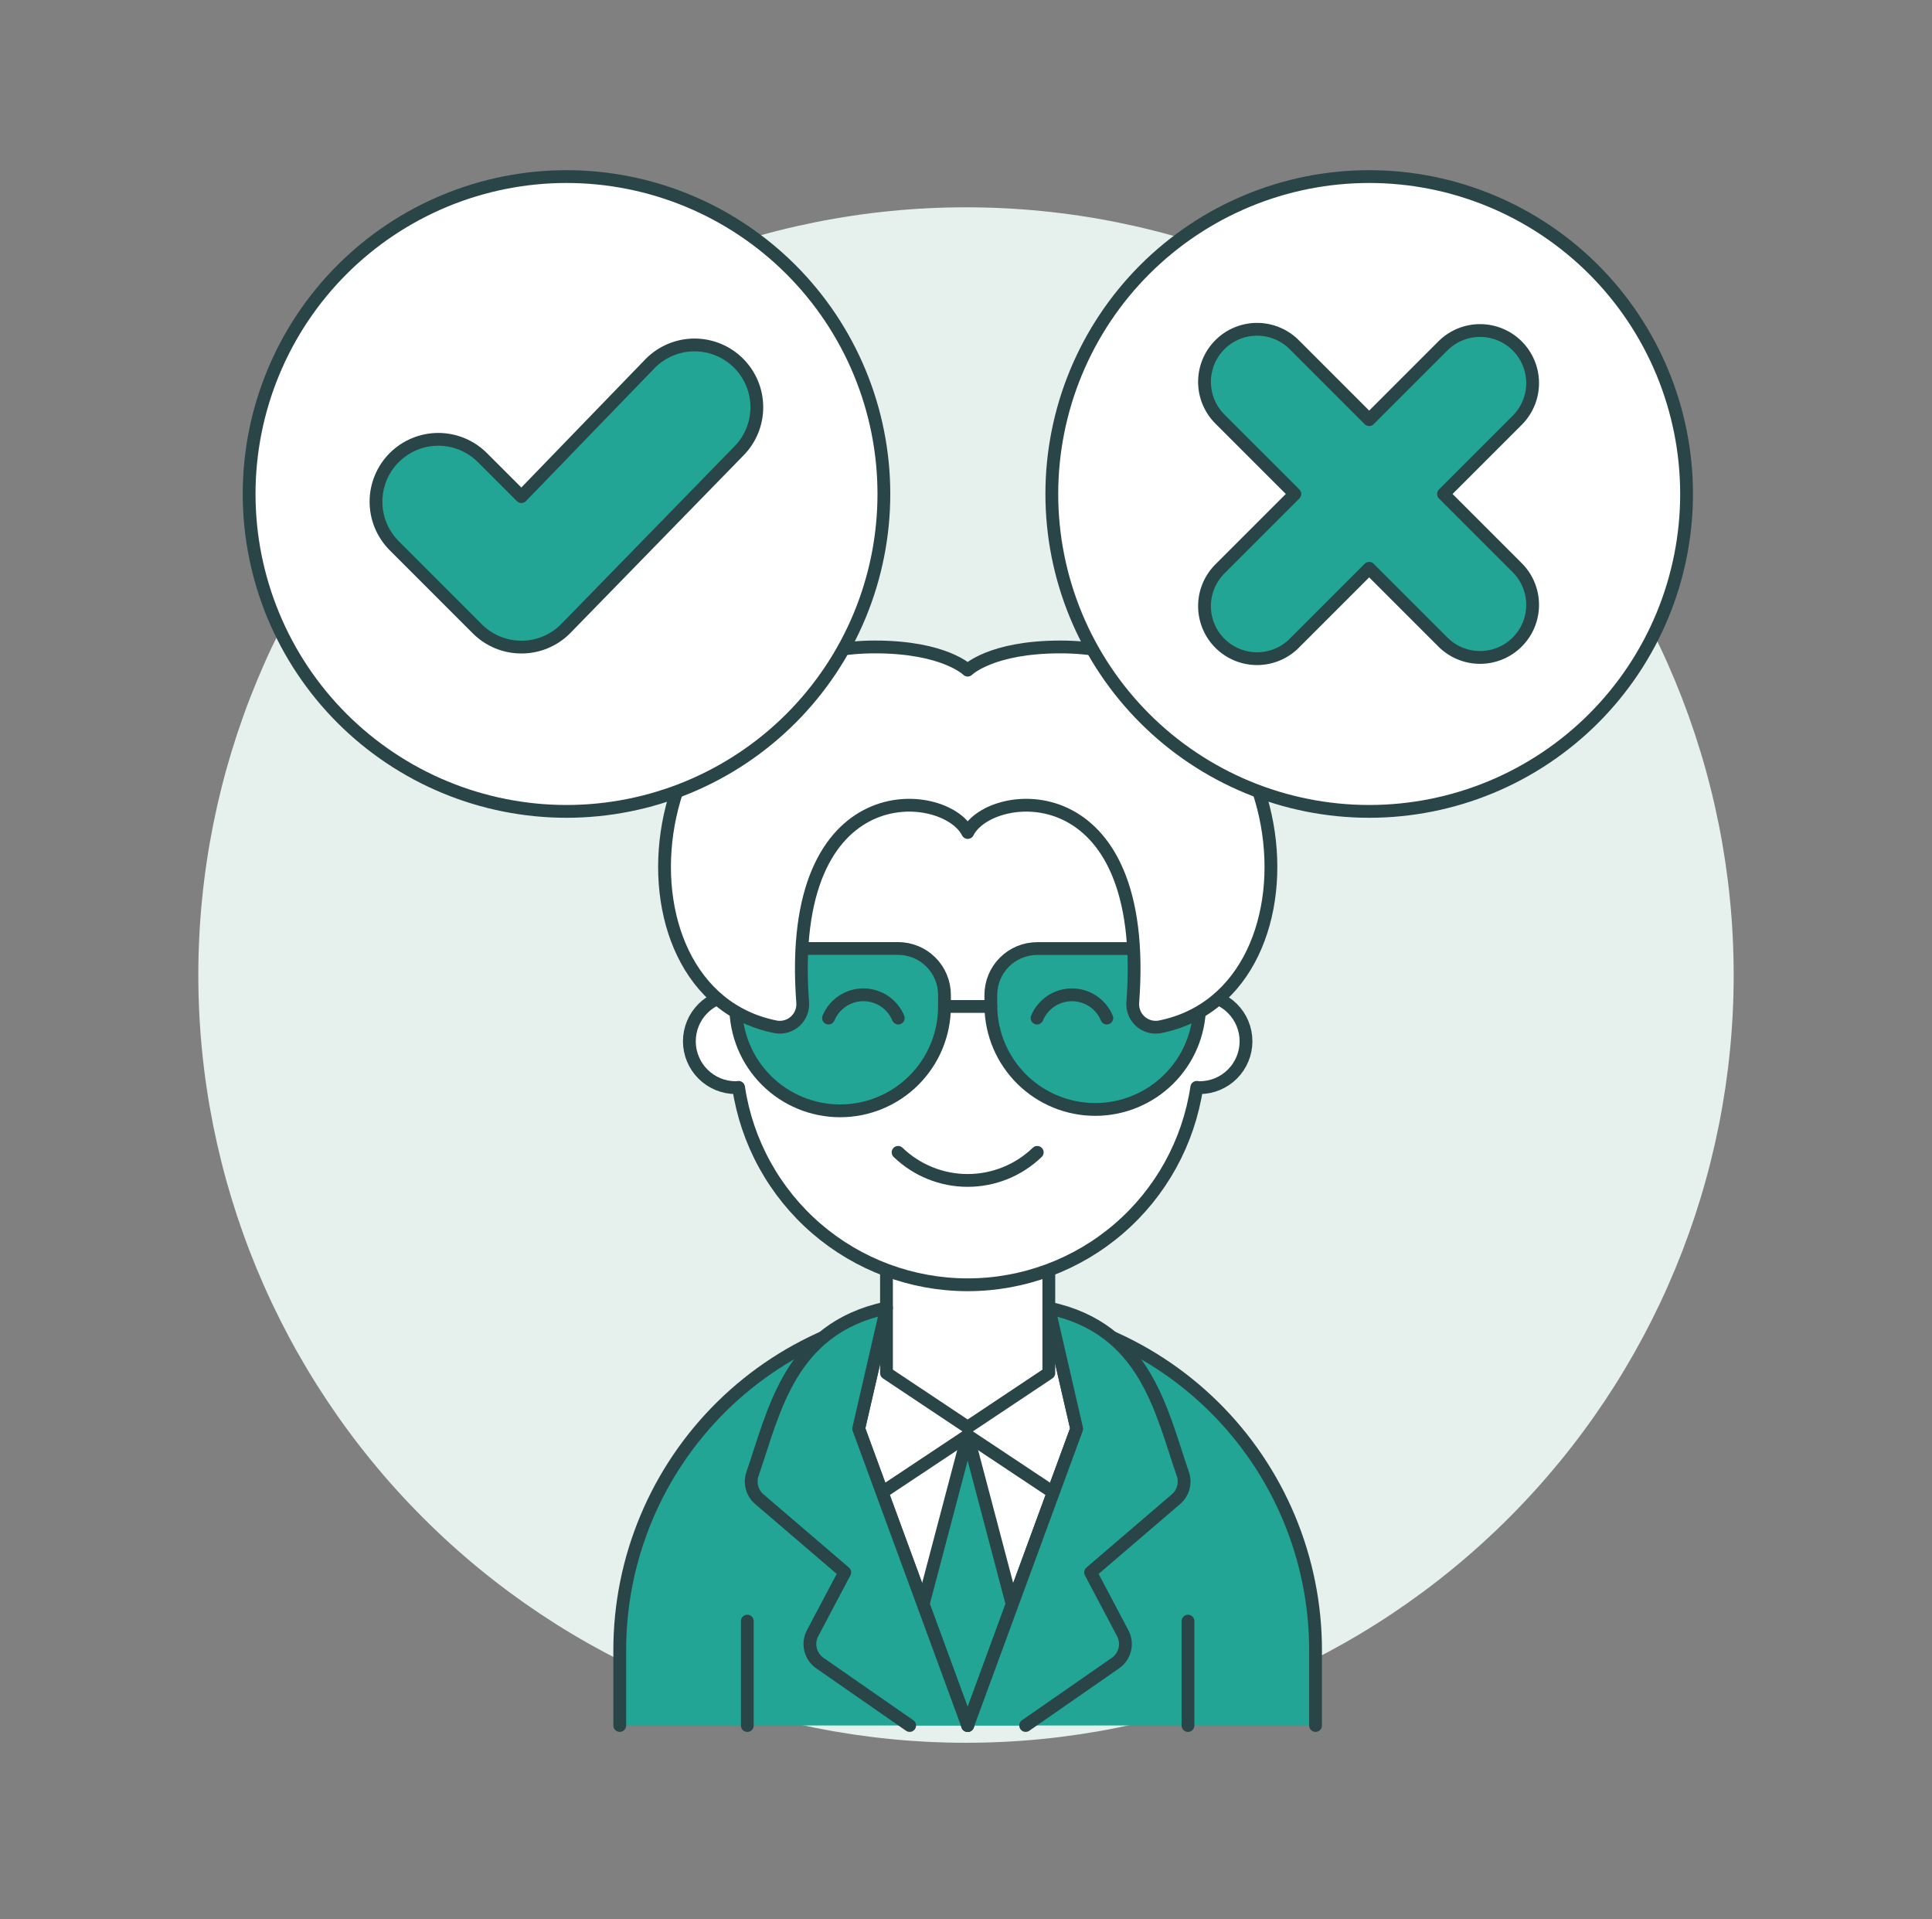 <svg width="151" height="150" viewBox="0 0 151 150" fill="none" xmlns="http://www.w3.org/2000/svg">
<rect x="0" y="0" width="151" height="150" fill="#808080" stroke="none"/>
<path d="M15.5 76.201C15.5 92.114 21.821 107.375 33.074 118.628C44.326 129.88 59.587 136.201 75.5 136.201C91.413 136.201 106.674 129.88 117.926 118.628C129.179 107.375 135.5 92.114 135.5 76.201C135.5 60.288 129.179 45.027 117.926 33.775C106.674 22.523 91.413 16.201 75.5 16.201C59.587 16.201 44.326 22.523 33.074 33.775C21.821 45.027 15.5 60.288 15.5 76.201Z" fill="#E6F0ED"/>
<path d="M75.629 102.228C72.081 102.168 68.555 102.815 65.259 104.131C61.963 105.448 58.961 107.407 56.43 109.896C53.899 112.384 51.889 115.351 50.517 118.625C49.144 121.898 48.438 125.412 48.438 128.961V134.85H102.82V128.961C102.82 125.412 102.114 121.898 100.741 118.625C99.369 115.351 97.359 112.384 94.828 109.896C92.297 107.407 89.296 105.448 86 104.131C82.704 102.815 79.178 102.168 75.629 102.228Z" fill="#22A595"/>
<path d="M102.82 134.85V128.961C102.82 125.412 102.114 121.898 100.741 118.625C99.369 115.351 97.359 112.384 94.828 109.896C92.297 107.407 89.296 105.448 86 104.131C82.704 102.815 79.178 102.168 75.629 102.228C72.081 102.168 68.555 102.815 65.259 104.131C61.963 105.448 58.961 107.407 56.43 109.896C53.899 112.384 51.889 115.351 50.517 118.625C49.144 121.898 48.438 125.412 48.438 128.961V134.85" stroke="#2A4547" stroke-linecap="round" stroke-linejoin="round"/>
<path d="M58.408 134.853V126.695" stroke="#2A4547" stroke-linecap="round" stroke-linejoin="round"/>
<path d="M92.85 134.853V126.695" stroke="#2A4547" stroke-linecap="round" stroke-linejoin="round"/>
<path d="M82.146 102.96C82.125 102.929 82.113 102.908 82.11 102.903C79.987 102.414 77.811 102.187 75.632 102.228C73.448 102.187 71.267 102.415 69.138 102.906L69.119 102.954L67.113 111.654L75.632 134.85L84.15 111.656L82.146 102.96Z" fill="white" stroke="#2A4547" stroke-linecap="round" stroke-linejoin="round"/>
<path d="M75.63 97.69H69.285V107.308L75.63 111.537L81.974 107.308V97.69H75.63Z" fill="white" stroke="#2A4547" stroke-linecap="round" stroke-linejoin="round"/>
<path d="M75.63 112.193L72.15 125.381L75.63 134.853L79.109 125.379L75.63 112.193Z" fill="#22A595" stroke="#2A4547" stroke-linecap="round" stroke-linejoin="round"/>
<path d="M82.284 116.616L75.63 112.192L68.975 116.616" stroke="#2A4547" stroke-linecap="round" stroke-linejoin="round"/>
<path d="M71.097 134.85L64.079 129.974C63.715 129.721 63.456 129.344 63.351 128.914C63.246 128.483 63.303 128.029 63.51 127.638L66.023 122.885L59.346 117.164C59.07 116.926 58.871 116.612 58.776 116.26C58.681 115.909 58.694 115.537 58.812 115.193C60.506 110.309 61.712 103.818 69.285 102.221L67.112 111.656L75.63 134.85" fill="#22A595"/>
<path d="M71.097 134.85L64.079 129.974C63.715 129.721 63.456 129.344 63.351 128.914C63.246 128.483 63.303 128.029 63.51 127.638L66.023 122.885L59.346 117.164C59.07 116.926 58.871 116.612 58.776 116.26C58.681 115.909 58.694 115.537 58.812 115.193C60.506 110.309 61.712 103.818 69.285 102.221L67.112 111.656L75.63 134.85" stroke="#2A4547" stroke-linecap="round" stroke-linejoin="round"/>
<path d="M80.162 134.85L87.181 129.973C87.545 129.721 87.804 129.344 87.909 128.913C88.013 128.483 87.957 128.029 87.749 127.638L85.238 122.884L91.913 117.163C92.189 116.927 92.387 116.614 92.483 116.264C92.578 115.914 92.567 115.543 92.45 115.2C90.757 110.316 89.551 103.825 81.977 102.228L84.151 111.663L75.631 134.85" fill="#22A595"/>
<path d="M80.162 134.85L87.181 129.973C87.545 129.721 87.804 129.344 87.909 128.913C88.013 128.483 87.957 128.029 87.749 127.638L85.238 122.884L91.913 117.163C92.189 116.927 92.387 116.614 92.483 116.264C92.578 115.914 92.567 115.543 92.45 115.2C90.757 110.316 89.551 103.825 81.977 102.228L84.151 111.663L75.631 134.85" stroke="#2A4547" stroke-linecap="round" stroke-linejoin="round"/>
<path d="M93.759 77.751V73.219C93.759 70.839 93.29 68.481 92.379 66.282C91.469 64.083 90.133 62.084 88.45 60.401C86.767 58.718 84.768 57.383 82.569 56.472C80.37 55.561 78.012 55.092 75.632 55.092C73.251 55.092 70.894 55.561 68.695 56.472C66.496 57.383 64.497 58.718 62.814 60.401C61.13 62.084 59.795 64.083 58.884 66.282C57.973 68.481 57.504 70.839 57.504 73.219V77.751C56.543 77.751 55.621 78.133 54.941 78.813C54.261 79.493 53.879 80.415 53.879 81.376C53.879 82.338 54.261 83.26 54.941 83.94C55.621 84.62 56.543 85.002 57.504 85.002C57.579 85.002 57.654 84.984 57.726 84.979C58.367 89.269 60.528 93.187 63.814 96.019C67.1 98.85 71.293 100.408 75.631 100.408C79.969 100.408 84.162 98.85 87.449 96.019C90.735 93.187 92.895 89.269 93.536 84.979C93.611 84.979 93.686 85.002 93.759 85.002C94.721 85.002 95.643 84.62 96.323 83.94C97.003 83.26 97.385 82.338 97.385 81.376C97.385 80.415 97.003 79.493 96.323 78.813C95.643 78.133 94.721 77.751 93.759 77.751Z" fill="white" stroke="#2A4547" stroke-linecap="round" stroke-linejoin="round"/>
<path d="M73.818 78.657C73.818 80.821 72.959 82.896 71.429 84.425C69.899 85.955 67.824 86.814 65.661 86.814C63.498 86.814 61.423 85.955 59.893 84.425C58.363 82.896 57.504 80.821 57.504 78.657V74.126H70.192C71.154 74.126 72.076 74.508 72.756 75.188C73.436 75.868 73.818 76.79 73.818 77.751V78.657Z" fill="#22A595" stroke="#2A4547" stroke-linecap="round" stroke-linejoin="round"/>
<path d="M93.757 78.657C93.728 80.802 92.856 82.849 91.329 84.355C89.802 85.861 87.744 86.705 85.599 86.705C83.455 86.705 81.396 85.861 79.87 84.355C78.343 82.849 77.471 80.802 77.441 78.657V77.757C77.441 76.796 77.823 75.874 78.503 75.194C79.183 74.514 80.105 74.132 81.067 74.132H93.757V78.657Z" fill="#22A595" stroke="#2A4547" stroke-linecap="round" stroke-linejoin="round"/>
<path d="M73.816 78.657H77.442" stroke="#2A4547" stroke-linecap="round" stroke-linejoin="round"/>
<path d="M75.631 52.373C75.631 52.373 77.443 50.56 82.882 50.56C101.841 50.56 104.412 77.6 90.597 80.26C90.328 80.301 90.054 80.28 89.795 80.199C89.535 80.118 89.298 79.98 89.1 79.795C88.901 79.609 88.748 79.381 88.65 79.128C88.552 78.874 88.513 78.602 88.536 78.332C89.896 60.248 77.377 61.569 75.636 65.062C73.888 61.569 61.369 60.248 62.736 78.332C62.758 78.602 62.719 78.874 62.621 79.128C62.524 79.381 62.37 79.609 62.172 79.795C61.974 79.98 61.736 80.118 61.477 80.199C61.217 80.28 60.943 80.301 60.675 80.26C46.86 77.6 49.425 50.56 68.391 50.56C73.818 50.56 75.631 52.373 75.631 52.373Z" fill="white" stroke="#2A4547" stroke-linecap="round" stroke-linejoin="round"/>
<path d="M86.507 79.563C86.282 79.025 85.903 78.565 85.418 78.242C84.933 77.919 84.363 77.746 83.78 77.746C83.197 77.746 82.627 77.919 82.141 78.242C81.656 78.565 81.277 79.025 81.053 79.563" stroke="#2A4547" stroke-linecap="round" stroke-linejoin="round"/>
<path d="M70.206 79.562C69.982 79.024 69.604 78.564 69.118 78.241C68.633 77.918 68.063 77.745 67.48 77.745C66.897 77.745 66.327 77.918 65.842 78.241C65.357 78.564 64.978 79.024 64.754 79.562" stroke="#2A4547" stroke-linecap="round" stroke-linejoin="round"/>
<path d="M81.068 90.058C79.608 91.466 77.658 92.253 75.63 92.253C73.601 92.253 71.652 91.466 70.191 90.058" stroke="#2A4547" stroke-linecap="round" stroke-linejoin="round"/>
<path d="M82.207 38.605C82.207 41.863 82.849 45.088 84.095 48.098C85.342 51.108 87.169 53.842 89.472 56.145C91.776 58.449 94.51 60.276 97.52 61.523C100.529 62.769 103.755 63.411 107.013 63.411C110.27 63.411 113.496 62.769 116.505 61.523C119.515 60.276 122.249 58.449 124.553 56.145C126.856 53.842 128.683 51.108 129.93 48.098C131.176 45.088 131.818 41.863 131.818 38.605C131.818 35.348 131.176 32.122 129.93 29.113C128.683 26.103 126.856 23.369 124.553 21.065C122.249 18.762 119.515 16.935 116.505 15.688C113.496 14.441 110.27 13.8 107.013 13.8C103.755 13.8 100.529 14.441 97.52 15.688C94.51 16.935 91.776 18.762 89.472 21.065C87.169 23.369 85.342 26.103 84.095 29.113C82.849 32.122 82.207 35.348 82.207 38.605Z" fill="white" stroke="#2A4547" stroke-linecap="round" stroke-linejoin="round"/>
<path d="M118.63 44.415L112.821 38.605L118.63 32.796C119.38 32.021 119.795 30.983 119.786 29.905C119.777 28.827 119.345 27.796 118.583 27.034C117.821 26.272 116.789 25.84 115.712 25.831C114.634 25.822 113.596 26.237 112.821 26.986L107.011 32.796L101.202 26.986C100.823 26.594 100.37 26.282 99.868 26.067C99.367 25.852 98.828 25.739 98.283 25.735C97.738 25.73 97.197 25.834 96.693 26.041C96.188 26.247 95.73 26.552 95.344 26.938C94.958 27.323 94.653 27.782 94.447 28.286C94.24 28.791 94.136 29.332 94.141 29.877C94.145 30.422 94.258 30.961 94.473 31.462C94.688 31.963 95.001 32.417 95.392 32.796L101.202 38.605L95.392 44.415C95.001 44.794 94.688 45.247 94.473 45.748C94.258 46.249 94.145 46.788 94.141 47.334C94.136 47.879 94.24 48.419 94.447 48.924C94.653 49.429 94.958 49.887 95.344 50.273C95.73 50.658 96.188 50.963 96.693 51.17C97.197 51.376 97.738 51.48 98.283 51.476C98.828 51.471 99.367 51.358 99.868 51.144C100.37 50.929 100.823 50.616 101.202 50.224L107.011 44.415L112.821 50.224C113.596 50.974 114.634 51.389 115.712 51.38C116.789 51.371 117.821 50.939 118.583 50.176C119.345 49.414 119.777 48.383 119.786 47.305C119.795 46.228 119.38 45.189 118.63 44.415Z" fill="#22A595" stroke="#2A4547" stroke-linecap="round" stroke-linejoin="round"/>
<path d="M19.471 38.605C19.471 41.863 20.112 45.089 21.359 48.098C22.605 51.108 24.433 53.842 26.736 56.146C29.04 58.449 31.774 60.276 34.783 61.523C37.793 62.769 41.019 63.411 44.276 63.411C47.534 63.411 50.759 62.769 53.769 61.523C56.778 60.276 59.513 58.449 61.816 56.146C64.12 53.842 65.947 51.108 67.194 48.098C68.44 45.089 69.082 41.863 69.082 38.605C69.082 35.348 68.44 32.122 67.194 29.113C65.947 26.103 64.12 23.369 61.816 21.065C59.513 18.762 56.778 16.935 53.769 15.688C50.759 14.442 47.534 13.8 44.276 13.8C41.019 13.8 37.793 14.442 34.783 15.688C31.774 16.935 29.04 18.762 26.736 21.065C24.433 23.369 22.605 26.103 21.359 29.113C20.112 32.122 19.471 35.348 19.471 38.605Z" fill="white" stroke="#2A4547" stroke-linecap="round" stroke-linejoin="round"/>
<path d="M40.758 50.571C40.117 50.572 39.482 50.447 38.89 50.203C38.298 49.958 37.76 49.599 37.307 49.146L30.812 42.649C29.899 41.736 29.386 40.497 29.387 39.205C29.387 37.913 29.9 36.675 30.814 35.761C31.728 34.848 32.967 34.335 34.258 34.335C35.55 34.336 36.789 34.849 37.702 35.763L40.752 38.812L50.839 28.384C51.291 27.932 51.828 27.573 52.419 27.329C53.01 27.084 53.643 26.958 54.282 26.958C54.922 26.958 55.555 27.084 56.146 27.329C56.736 27.573 57.273 27.932 57.725 28.384C58.178 28.836 58.536 29.373 58.781 29.964C59.026 30.555 59.152 31.188 59.152 31.828C59.152 32.467 59.026 33.1 58.781 33.691C58.536 34.282 58.178 34.819 57.725 35.271L44.196 49.146C43.745 49.598 43.209 49.956 42.619 50.201C42.029 50.446 41.396 50.571 40.758 50.571Z" fill="#22A595" stroke="#2A4547" stroke-linecap="round" stroke-linejoin="round"/>
</svg>
